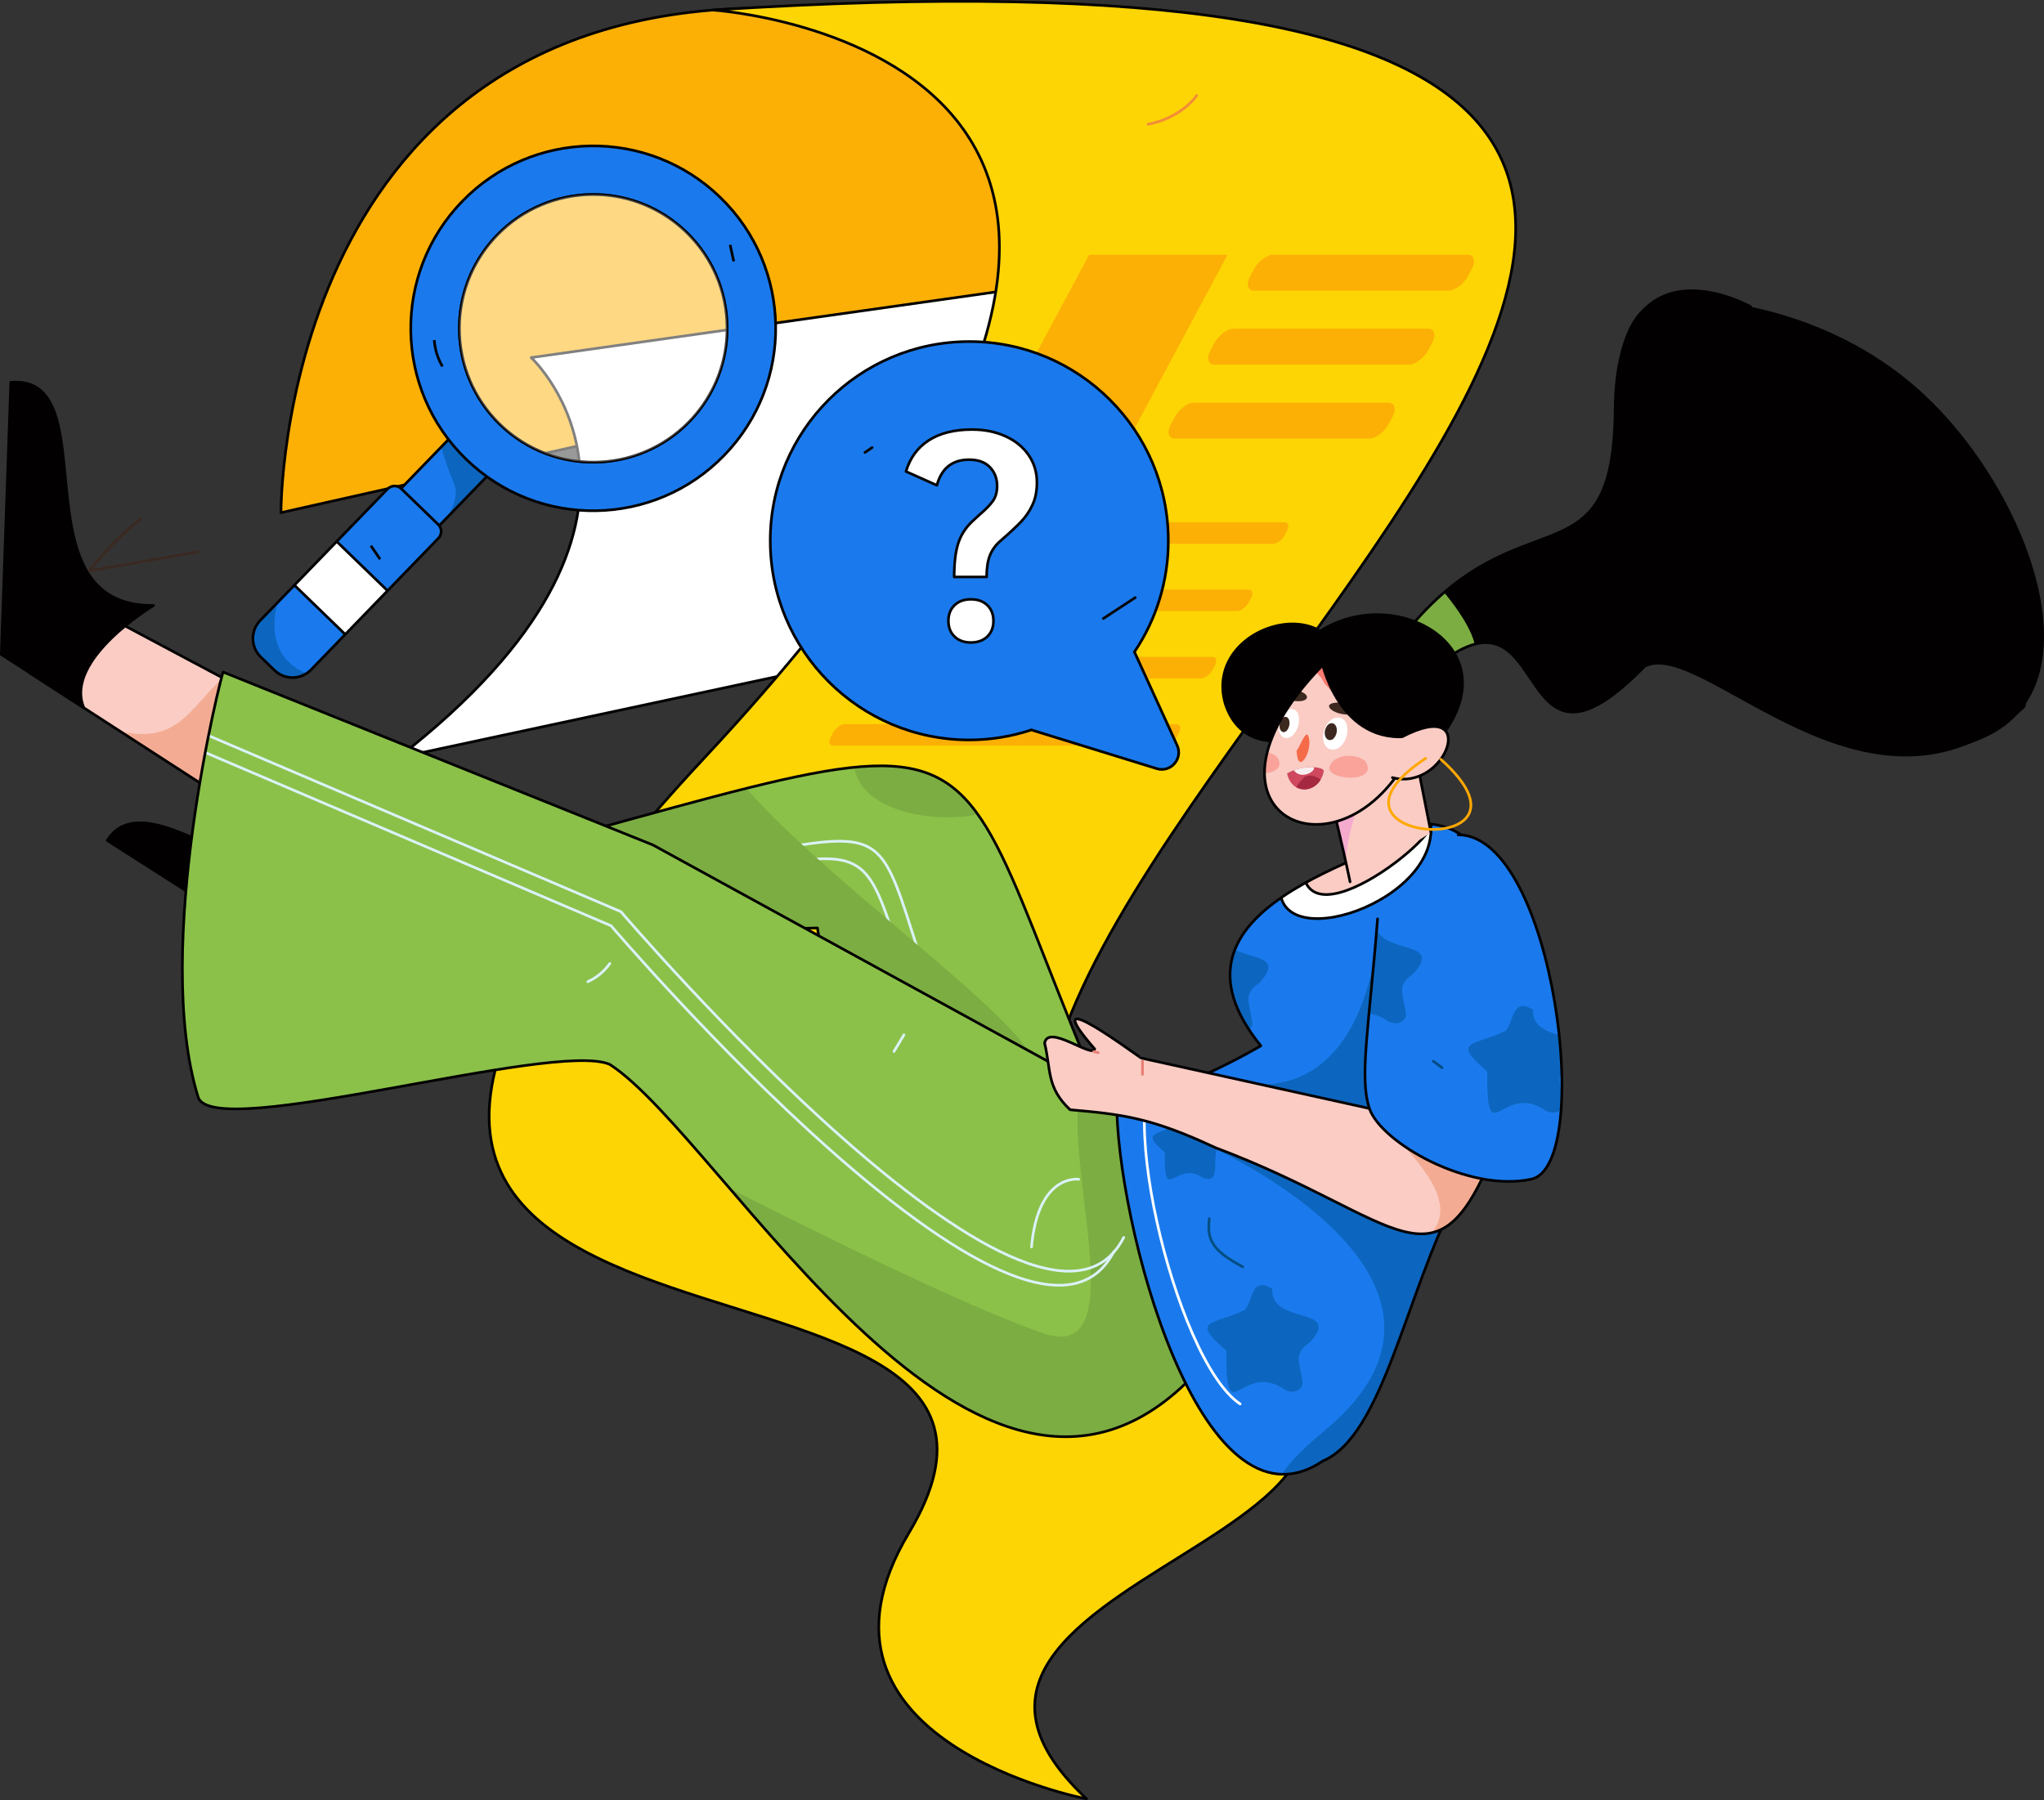<?xml version="1.0" encoding="UTF-8"?>
<svg id="Layer_2" data-name="Layer 2" xmlns="http://www.w3.org/2000/svg" xmlns:xlink="http://www.w3.org/1999/xlink" viewBox="0 0 3834.86 3378.06">
  <rect x="0" y="0" width="3834.86" height="3378.06" fill="#333333" stroke="none"/>
  <defs>
    <style>
      .cls-1, .cls-2, .cls-3, .cls-4, .cls-5, .cls-6, .cls-7, .cls-8, .cls-9, .cls-10, .cls-11, .cls-12 {
        fill: none;
      }

      .cls-13 {
        fill: #160a0a;
      }

      .cls-13, .cls-2, .cls-3, .cls-14, .cls-15, .cls-16, .cls-4, .cls-17, .cls-18, .cls-5, .cls-19, .cls-20, .cls-21, .cls-22, .cls-23, .cls-6, .cls-7, .cls-8, .cls-9, .cls-10, .cls-24, .cls-11, .cls-12 {
        stroke-width: 5px;
      }

      .cls-13, .cls-2, .cls-3, .cls-14, .cls-4, .cls-17, .cls-18, .cls-5, .cls-19, .cls-20, .cls-21, .cls-23, .cls-8, .cls-9, .cls-10, .cls-24, .cls-11, .cls-12 {
        stroke-linecap: round;
        stroke-linejoin: round;
      }

      .cls-13, .cls-4 {
        stroke: #f28c38;
      }

      .cls-25 {
        fill: #a52941;
      }

      .cls-2 {
        stroke: #3a2921;
      }

      .cls-3 {
        stroke: #dbf2fc;
      }

      .cls-26 {
        fill: #f4abce;
      }

      .cls-27 {
        fill: #3d2820;
      }

      .cls-14, .cls-15, .cls-16, .cls-17, .cls-18, .cls-19, .cls-21, .cls-22, .cls-23, .cls-6, .cls-7, .cls-11 {
        stroke: #020000;
      }

      .cls-14, .cls-28 {
        fill: #fcb006;
      }

      .cls-29 {
        fill: #8bc149;
      }

      .cls-15 {
        stroke-miterlimit: 10;
      }

      .cls-15, .cls-20, .cls-21, .cls-22, .cls-30 {
        fill: #fff;
      }

      .cls-15, .cls-31 {
        opacity: .5;
      }

      .cls-16, .cls-32, .cls-24 {
        fill: #1a7aed;
      }

      .cls-16, .cls-6 {
        stroke-miterlimit: 10;
      }

      .cls-33, .cls-31 {
        fill: #fa7a71;
      }

      .cls-34 {
        fill: #cf485d;
      }

      .cls-35 {
        fill: #f3ac93;
      }

      .cls-17, .cls-36 {
        fill: #020000;
      }

      .cls-18 {
        fill: #fdd504;
      }

      .cls-37 {
        fill: #f7efef;
      }

      .cls-5 {
        stroke: #e98076;
      }

      .cls-19, .cls-38 {
        fill: #faccc4;
      }

      .cls-20, .cls-8 {
        stroke: #060606;
      }

      .cls-39 {
        fill: #0c66bf;
      }

      .cls-31 {
        isolation: isolate;
      }

      .cls-40 {
        clip-path: url(#clippath-11);
      }

      .cls-41 {
        clip-path: url(#clippath-10);
      }

      .cls-42 {
        clip-path: url(#clippath-13);
      }

      .cls-43 {
        clip-path: url(#clippath-14);
      }

      .cls-44 {
        clip-path: url(#clippath-12);
      }

      .cls-45 {
        clip-path: url(#clippath-1);
      }

      .cls-46 {
        clip-path: url(#clippath-3);
      }

      .cls-47 {
        clip-path: url(#clippath-4);
      }

      .cls-48 {
        clip-path: url(#clippath-2);
      }

      .cls-49 {
        clip-path: url(#clippath-7);
      }

      .cls-50 {
        clip-path: url(#clippath-6);
      }

      .cls-51 {
        clip-path: url(#clippath-9);
      }

      .cls-52 {
        clip-path: url(#clippath-8);
      }

      .cls-53 {
        clip-path: url(#clippath-5);
      }

      .cls-22, .cls-7 {
        stroke-miterlimit: 10;
      }

      .cls-23, .cls-54 {
        fill: #7cad42;
      }

      .cls-9 {
        stroke: #044e83;
      }

      .cls-10 {
        stroke: #973443;
      }

      .cls-24 {
        stroke: #fff;
      }

      .cls-55 {
        fill: #f56b4a;
      }

      .cls-56 {
        clip-path: url(#clippath);
      }

      .cls-12 {
        stroke: #ffa800;
      }
    </style>
    <clipPath id="clippath">
      <polygon class="cls-1" points="570.1 1353.25 125.67 1116.56 54.82 1261.93 386.2 1476.33 570.1 1353.25"/>
    </clipPath>
    <clipPath id="clippath-1">
      <path class="cls-1" d="M764.7,1650.97c1308.87-343.22,904.44-383.53,1444.55,723.09l-604-149.65-71.54-483.1-643.11,19.64-125.91-109.97Z"/>
    </clipPath>
    <clipPath id="clippath-2">
      <path class="cls-1" d="M418.72,1261.2c-.84-5.86-134.36,516.79-46.92,797.64,26.53,85.22,668.41-107.25,772.36-61.39,215.55,139.79,692.1,1010.29,1098.2,580.43l-77.58-477.42-939.8-514.85-806.26-324.41Z"/>
    </clipPath>
    <clipPath id="clippath-3">
      <path class="cls-1" d="M2095.21,2064.58c-2.48,220.65,154.85,832.02,386.48,677.14,113.32-47.89,154.97-312.41,251.71-497.9,107.81-167.04,164.66-677.32-48.71-697.32-103.86,67.48-529.88,155.84-319.2,415.96,0,0-170.42,101.23-270.28,102.11Z"/>
    </clipPath>
    <clipPath id="clippath-4">
      <path class="cls-1" d="M2532.94,1654.71c-65.69-315.65-95.76-232.79,112.12-293.13l39.63,201.01-151.75,92.12Z"/>
    </clipPath>
    <clipPath id="clippath-5">
      <path class="cls-1" d="M2624.11,2092.19c-.68-.21-479.58-105.9-482.57-106.61-1.63.96-206.15-153.75-87.69-17.09-5.02,17.5-87.76-48.12-93.99-10.92,12.2,50.32,3.27,83.16,47.85,124.91,100.53,8.6,154.53,16.04,272.28,71.04,353.15,132.61,414.75,291.25,530.25-11.84-30.91-11-150.48-40.38-186.12-49.49Z"/>
    </clipPath>
    <clipPath id="clippath-6">
      <path class="cls-1" d="M2584.53,1724.27c-16.05,203.97-34.73,297.72-15.3,355.85,21.04,62.96,185.01,158.31,303.85,132.59,118.85-25.73,43.35-645.76-137.41-646.2l-151.14,157.76Z"/>
    </clipPath>
    <clipPath id="clippath-7">
      <path class="cls-1" d="M3284.54,575.63c48.72,164.88,565.5,708.77,510.2,753.02-290.63,257.24-598.82-134.97-708.91-78.64-244.9,251.67-176.25-139.83-362.04-21.08-1.05,1.13-81.81-37.33-88.68-39.23,216.54-270.39,392.13-83.85,395.18-420.26s254.24-193.82,254.24-193.82Z"/>
    </clipPath>
    <clipPath id="clippath-8">
      <path class="cls-1" d="M2521.28,1265.47c5.15,110.88-180.07,187.16-222.55,54.87-42.07-147.25,211.14-220.38,222.55-54.87Z"/>
    </clipPath>
    <clipPath id="clippath-9">
      <path class="cls-1" d="M2481.72,1248.05c-283.6,291.27,60.46,432.59,180.26,130.45-142.67,32.22-180.14-129.92-180.26-130.45Z"/>
    </clipPath>
    <clipPath id="clippath-10">
      <path class="cls-1" d="M2414.78,1451.3c8.9,43.53,61.91,37.75,68.83-4.68-.45-7.53-37.72-12.98-68.83,4.68Z"/>
    </clipPath>
    <clipPath id="clippath-11">
      <path class="cls-1" d="M2483.95,1370.55c-10.45,40.31,29.12,50.6,42.16,12.11,11.01-42.3-29.78-49.15-42.16-12.11Z"/>
    </clipPath>
    <clipPath id="clippath-12">
      <path class="cls-1" d="M2400.93,1352.71c-9.43,36.58,23.01,45,34.47,10.16,9.87-38.21-23.52-43.81-34.47-10.16Z"/>
    </clipPath>
    <clipPath id="clippath-13">
      <rect class="cls-1" x="623.78" y="902.16" width="327.59" height="100.01" transform="translate(-444.32 855.57) rotate(-45.92)"/>
    </clipPath>
    <clipPath id="clippath-14">
      <path class="cls-1" d="M822.23,984.28l-69.4-67.2c-7.18-6.95-18.64-6.77-25.6.41l-239.05,246.87c-18.63,19.23-18.13,49.92,1.1,68.55l25.75,24.94c19.23,18.63,49.92,18.13,68.55-1.1l239.05-246.87c6.95-7.18,6.77-18.64-.41-25.6Z"/>
    </clipPath>
  </defs>
  <g id="Layer_1-2" data-name="Layer 1">
    <g>
      <g>
        <path class="cls-14" d="M1951.56,641.91l-1424.42,320.09S521.99,32.94,1410.75,15.2c620.36-12.38,704.66,386.25,704.66,386.25l-163.85,240.46Z"/>
        <path class="cls-21" d="M2341.82,480.88l-1345.23,190.15s326.91,302.48-249.78,750.82l1368.73-293.26,226.28-647.71Z"/>
        <path class="cls-18" d="M2038.55,3375.56c-479.54-449.02,1017.39-508.33,114.1-970.26C1112.45,1873.35,4770.78-201.83,1337.56,18.87c0,0,1219.52,78.71-15.39,1402.6-1231.82,1320.58,780.7,789.83,383.02,1455.24-233.53,390.75,333.36,498.86,333.36,498.86Z"/>
        <polygon class="cls-28" points="2109.36 839.82 1849.59 839.82 2043.42 478.01 2303.18 478.01 2109.36 839.82"/>
        <path class="cls-28" d="M2717.59,545.45h-364.7c-12.13,0-15.39-12.25-7.29-27.37l6.81-12.7c8.1-15.11,24.49-27.37,36.62-27.37h364.7c12.13,0,15.39,12.25,7.29,27.37l-6.81,12.7c-8.1,15.12-24.49,27.37-36.62,27.37ZM2643.23,684.26h-364.7c-12.13,0-15.39-12.25-7.29-27.37l6.81-12.7c8.1-15.11,24.49-27.37,36.62-27.37h364.7c12.13,0,15.39,12.25,7.29,27.37l-6.81,12.7c-8.1,15.12-24.49,27.37-36.62,27.37ZM2568.87,823.06h-364.7c-12.13,0-15.39-12.25-7.29-27.37l6.81-12.7c8.1-15.12,24.49-27.37,36.62-27.37h364.7c12.13,0,15.39,12.25,7.29,27.37l-6.81,12.7c-8.1,15.11-24.49,27.37-36.62,27.37ZM2388.6,1020.48h-622.67c-7.24,0-9.2-7.32-4.36-16.35l4.07-7.59c4.84-9.03,14.63-16.35,21.88-16.35h622.67c7.24,0,9.2,7.32,4.36,16.35l-4.07,7.59c-4.84,9.03-14.63,16.35-21.88,16.35ZM2320.97,1146.72h-622.67c-7.24,0-9.2-7.32-4.36-16.35l4.07-7.59c4.84-9.03,14.63-16.35,21.88-16.35h622.67c7.24,0,9.2,7.32,4.36,16.35l-4.07,7.59c-4.84,9.03-14.63,16.35-21.88,16.35ZM2253.34,1272.96h-622.67c-7.24,0-9.2-7.32-4.36-16.35l4.07-7.59c4.84-9.03,14.63-16.35,21.88-16.35h622.67c7.24,0,9.2,7.32,4.36,16.35l-4.07,7.59c-4.84,9.03-14.63,16.35-21.88,16.35ZM2185.71,1399.21h-622.67c-7.24,0-9.2-7.32-4.36-16.35l4.07-7.59c4.84-9.03,14.63-16.35,21.88-16.35h622.67c7.24,0,9.2,7.32,4.36,16.35l-4.07,7.59c-4.84,9.03-14.63,16.35-21.88,16.35ZM1764.12,1568.42h-291.73c-7.24,0-9.2-7.32-4.36-16.35l4.07-7.59c4.84-9.03,14.63-16.35,21.88-16.35h291.73c7.24,0,9.2,7.32,4.36,16.35l-4.07,7.59c-4.84,9.03-14.63,16.35-21.88,16.35Z"/>
        <path class="cls-13" d="M1851.02,2087.66c-64.63,36.73-136.18,65.68-211.5,85.57"/>
        <path class="cls-4" d="M2245.23,179.34c-19.84,26.59-53.43,46.42-91.1,53.77"/>
        <path class="cls-36" d="M3139.22,1224.54c3.02-2.79,5.34-4.19,9.22-4.73-2.31.32,4.58.41,2.31.07,10.14,8.85,112.31,53.77,86.52,10.04-34.42,17.3-60.69-45.14-110.36-17.71-3.46,5.77-3.64,10.42,12.31,12.33Z"/>
        <path class="cls-2" d="M534.97,1562.4c2.26,34.67,8.55,68.96,18.74,102.17l99.23-118.75"/>
        <path class="cls-19" d="M1130.53,1572.85l-494.47,152.49c134.34,191.37,65.78,128.21,308.15,68.01,244.85-58.38,165.84-71.39,186.32-220.5Z"/>
        <path class="cls-17" d="M745.91,1618.49s.28,179.95,107.11,203.03l-181.35,56.02-470.39-300.36c89.26-142.68,400.53,233.4,544.64,41.31Z"/>
        <polygon class="cls-38" points="570.1 1353.25 125.67 1116.56 54.82 1261.93 386.2 1476.33 570.1 1353.25"/>
        <g class="cls-56">
          <path class="cls-35" d="M166.74,1354.23c168.39,64.74,176.3-18.05,268.03-98.26,127.64,45.42-.4,181.03-40.22,232.02-69.52-.9-191.17-.86-210.38-89.85"/>
        </g>
        <polygon class="cls-11" points="570.1 1353.25 125.67 1116.56 54.82 1261.93 386.2 1476.33 570.1 1353.25"/>
        <path class="cls-17" d="M288.04,1136.18s-169.16,101.49-130.75,192.05L2.5,1228.08l17.84-510.61c184.49-15.5,5.84,422.2,267.69,418.71Z"/>
        <path class="cls-29" d="M764.7,1650.97c1308.87-343.22,904.44-383.53,1444.55,723.09l-604-149.65-71.54-483.1-643.11,19.64-125.91-109.97Z"/>
        <g class="cls-45">
          <g>
            <path class="cls-3" d="M934.88,1669.49c914.57-92.88,617.18-265.87,893.16,406.14"/>
            <path class="cls-3" d="M908.21,1702.37c914.57-92.88,617.18-265.87,893.16,406.14"/>
            <path class="cls-54" d="M1949.83,1431.04c-2.39,137.44-343.03,136.4-347.69-.01,2.39-137.43,343.03-136.38,347.69.01ZM1394.22,1296.45c-324.21,69.2,693.13,680.68,529.04,725.64-123.78,77.41-883.83,144.26-845.96,133.68-115.4-686.48-155.69-518.25,66.86-792.53"/>
          </g>
        </g>
        <path class="cls-11" d="M764.7,1650.97c1308.87-343.22,904.44-383.53,1444.55,723.09l-604-149.65-71.54-483.1-643.11,19.64-125.91-109.97Z"/>
        <path class="cls-29" d="M418.72,1261.2c-.84-5.86-134.36,516.79-46.92,797.64,26.53,85.22,668.41-107.25,772.36-61.39,215.55,139.79,692.1,1010.29,1098.2,580.43l-77.58-477.42-939.8-514.85-806.26-324.41Z"/>
        <g class="cls-48">
          <g>
            <path class="cls-54" d="M2138.08,1999.55c-271.99-116.4,49.6,582.02-180.94,502.37-230.53-79.64-812.98-388.2-812.98-388.2l10.57,201.34,313.83,364.53,791.56,131.72,54.87-601.96-105.76-176.1"/>
            <path class="cls-3" d="M347.13,1361.58l817.8,349.22s784.31,919.93,943.39,611.27"/>
            <path class="cls-3" d="M328.66,1387.99l817.8,349.22s784.31,919.93,943.39,611.27"/>
          </g>
        </g>
        <path class="cls-11" d="M418.72,1261.2c-.84-5.86-134.36,516.79-46.92,797.64,26.53,85.22,668.41-107.25,772.36-61.39,215.55,139.79,692.1,1010.29,1098.2,580.43l-77.58-477.42-939.8-514.85-806.26-324.41Z"/>
        <path class="cls-32" d="M2095.21,2064.58c-2.48,220.65,154.85,832.02,386.48,677.14,113.32-47.89,154.97-312.41,251.71-497.9,107.81-167.04,164.66-677.32-48.71-697.32-103.86,67.48-529.88,155.84-319.2,415.96,0,0-170.42,101.23-270.28,102.11Z"/>
        <g class="cls-46">
          <g>
            <path class="cls-21" d="M2404.74,1643.52c-38.52,157.19,284.19,59.88,279.95-89.7"/>
            <path class="cls-19" d="M2446.65,1647.66c34.33,123.47,355.05-166.87,193.71-95.35"/>
            <path class="cls-39" d="M2584.63,1767.72c-58.17,375.39-317.23,245.67-317.23,245.67l-25.03,124.37s597.62,254.67,241.65,547.75c-355.97,293.08,391.53,156.15,391.53,156.15l62.35-854.71-327.01-228.24"/>
            <path class="cls-24" d="M2191.34,1978.72c-113.5,41.88,12.49,574.62,135.33,655.82"/>
            <path class="cls-39" d="M2292.57,1743.64c-4.11,69.17,134.06,31.59,70.28,100.79-31.78,21.63-18.38,36.24-13.4,74.27,1.6,10.12-11.3,23.9-31.68,15.4-83.91-59.69-111.98,84.19-111.37-74.34-70.64-60.44-23.69-47.48,35.08-76.71,15.75-20.1,11.96-63.21,51.09-39.41ZM2386.96,2418.44c-4.11,69.17,134.06,31.6,70.28,100.79-31.78,21.63-18.38,36.24-13.4,74.27,1.6,10.12-11.3,23.9-31.68,15.4-83.91-59.69-111.98,84.19-111.37-74.34-70.64-60.44-23.69-47.48,35.08-76.71,15.75-20.1,11.96-63.21,51.09-39.41ZM2242.67,2085.31c-.21,43.82,60.73,18.45,57.16,56.78-40.11,8,1.55,83.44-43.06,68.4-50.61-36.32-73.28,54.68-71.36-48.01-42.02-36.17-21.86-32.07,23.31-50.98,7.67-7.73,9.07-43.99,33.95-26.19Z"/>
          </g>
        </g>
        <path class="cls-11" d="M2095.21,2064.58c-2.48,220.65,154.85,832.02,386.48,677.14,113.32-47.89,154.97-312.41,251.71-497.9,107.81-167.04,164.66-677.32-48.71-697.32-103.86,67.48-529.88,155.84-319.2,415.96,0,0-170.42,101.23-270.28,102.11Z"/>
        <path class="cls-38" d="M2532.94,1654.71c-65.69-315.65-95.76-232.79,112.12-293.13l39.63,201.01"/>
        <g class="cls-47">
          <path class="cls-26" d="M2525.8,1641.47c-7.01-100.67,53.49-168.61,24.88-191.39-73.47,16.5-124.25,49.94-101.18,109.65"/>
        </g>
        <path class="cls-11" d="M2532.94,1654.71c-65.69-315.65-95.76-232.79,112.12-293.13l39.63,201.01"/>
        <path class="cls-38" d="M2624.11,2092.19c-.68-.21-479.58-105.9-482.57-106.61-1.63.96-206.15-153.75-87.69-17.09-5.02,17.5-87.76-48.12-93.99-10.92,12.2,50.32,3.27,83.16,47.85,124.91,100.53,8.6,154.53,16.04,272.28,71.04,353.15,132.61,414.75,291.25,530.25-11.84-30.91-11-150.48-40.38-186.12-49.49Z"/>
        <g class="cls-53">
          <path class="cls-35" d="M2612.15,2055.78c-160.81-4.3,257.19,205.27,9.63,296.58,339.44-93.14,264.65-63.93,237.66-276.73"/>
        </g>
        <path class="cls-11" d="M2624.11,2092.19c-.68-.21-479.58-105.9-482.57-106.61-1.63.96-206.15-153.75-87.69-17.09-5.02,17.5-87.76-48.12-93.99-10.92,12.2,50.32,3.27,83.16,47.85,124.91,100.53,8.6,154.53,16.04,272.28,71.04,353.15,132.61,414.75,291.25,530.25-11.84-30.91-11-150.48-40.38-186.12-49.49Z"/>
        <path class="cls-32" d="M2584.53,1724.27c-16.05,203.97-34.73,297.72-15.3,355.85,21.04,62.96,185.01,158.31,303.85,132.59,118.85-25.73,43.35-645.76-137.41-646.2"/>
        <g class="cls-50">
          <path class="cls-39" d="M2876.34,1894.71c-4.11,69.17,134.06,31.59,70.28,100.79-31.78,21.63-18.38,36.24-13.4,74.27,1.6,10.12-11.3,23.9-31.68,15.4-83.91-59.69-111.98,84.19-111.37-74.34-70.64-60.44-23.69-47.48,35.08-76.71,15.75-20.1,11.96-63.21,51.09-39.41ZM2580.77,1727.05c-4.11,69.17,134.06,31.6,70.28,100.79-31.78,21.63-18.38,36.24-13.4,74.27,1.6,10.12-11.3,23.9-31.68,15.4-83.91-59.69-111.98,84.19-111.37-74.34-70.64-60.44-23.69-47.48,35.08-76.71,15.75-20.1,11.96-63.21,51.09-39.41Z"/>
        </g>
        <path class="cls-11" d="M2584.53,1724.27c-16.05,203.97-34.73,297.72-15.3,355.85,21.04,62.96,185.01,158.31,303.85,132.59,118.85-25.73,43.35-645.76-137.41-646.2"/>
        <path class="cls-10" d="M2435.54,1463.57c-6.97,30.24-33.18,33.48-33.18,33.48"/>
        <path class="cls-9" d="M2688.93,1991.21l16.66,12.49"/>
        <path class="cls-5" d="M2143.46,1991.21v24.98"/>
        <path class="cls-9" d="M2268.82,2286.86c-4.21,37.96,3.23,58.87,62.8,90.35"/>
        <path class="cls-3" d="M1102.85,1842.15c16.54-7.52,30.8-19.29,41.31-34.12"/>
        <path class="cls-2" d="M263.89,974.09c-36.12,28.15-68.51,60.78-96.39,97.11l204.31-35.74"/>
        <path class="cls-3" d="M1935.26,2339.94c12.49-138.45,88.48-127,88.48-127"/>
        <path class="cls-5" d="M2052.11,1973.32l8.33,2.09"/>
        <path class="cls-3" d="M1695.97,1941.88l-18.75,31.22"/>
        <path class="cls-36" d="M3284.54,575.63c79.16,16.8,210.65,57.35,326.44,165.65,169.26,158.31,290.34,447.7,183.75,587.37-39.4,51.63-97.95,68.35-148.55,80.25-241.06,56.7-468.97-205.65-560.36-158.88-244.9,251.67-176.25-139.83-362.04-21.08-1.05,1.13-81.81-37.33-88.68-39.23,216.54-270.39,392.13-83.85,395.18-420.26,1.61-177.9,60.28-195.61,78.16-207.1,16.09-10.34,67.15-36.25,176.09,13.29Z"/>
        <g class="cls-49">
          <g>
            <path class="cls-23" d="M2706.01,1103.68c209,248.69-155.04,161.63-112.21-14.75"/>
            <path class="cls-36" d="M3030.29,769.45c46.29,285.12,23.07,245.64-181.36,259.4-204.43,13.76,27.18-185.77,27.18-185.77"/>
          </g>
        </g>
        <path class="cls-11" d="M3284.54,575.63c48.72,164.88,565.5,708.77,510.2,753.02-290.63,257.24-598.82-134.97-708.91-78.64-244.9,251.67-176.25-139.83-362.04-21.08-1.05,1.13-81.81-37.33-88.68-39.23,216.54-270.39,392.13-83.85,395.18-420.26s254.24-193.82,254.24-193.82Z"/>
        <path class="cls-36" d="M2521.28,1265.47c5.15,110.88-180.07,187.16-222.55,54.87-42.07-147.25,211.14-220.38,222.55-54.87Z"/>
        <g class="cls-52">
          <path class="cls-36" d="M2286.52,1353.38c57.67,40.98,130.85-46.56,145.6-38.63,16.92,34.63-64.46,169.44-103.77,132.05"/>
        </g>
        <path class="cls-11" d="M2521.28,1265.47c5.15,110.88-180.07,187.16-222.55,54.87-42.07-147.25,211.14-220.38,222.55-54.87Z"/>
        <path class="cls-17" d="M2430.84,1320.34c5.65-.82-50.3,42.21-29.93,37.86-12.72,188,214.26,137.86,302.57,24.76,141.49-181.21-123.02-309.13-259.77-171.75"/>
        <path class="cls-36" d="M2579.54,1231.28c-25.53,38.46,104.05,82.62,27.37,33.16-1.33-1.39-7.01-5.84-9.72-13.74-3.1-.55,2.42-41.53-17.65-19.42h0Z"/>
        <polygon class="cls-1" points="2481.71 1248 2481.69 1248.05 2481.72 1248.05 2481.71 1248"/>
        <path class="cls-38" d="M2481.72,1248.05c-283.6,291.27,60.46,432.59,180.26,130.45-142.67,32.22-180.14-129.92-180.26-130.45Z"/>
        <g class="cls-51">
          <g>
            <path class="cls-34" d="M2414.78,1451.3c8.9,43.53,61.91,37.75,68.83-4.68-.45-7.53-37.72-12.98-68.83,4.68Z"/>
            <g class="cls-41">
              <g>
                <path class="cls-25" d="M2486.85,1470.43c18.45,43.48-103.56,47.59-38.03-13.49,9.51-2.15,18.53-4.43,38.03,13.49Z"/>
                <path class="cls-37" d="M2425.24,1441.82c17.71,35.28,78.01-19.25,4.65-2.29"/>
              </g>
            </g>
            <path class="cls-30" d="M2483.95,1370.55c-10.45,40.31,29.12,50.6,42.16,12.11,11.01-42.3-29.78-49.15-42.16-12.11Z"/>
            <g class="cls-40">
              <path class="cls-27" d="M2485.7,1371.35c-3.1,19.91,16.95,25.24,22.11,3.16,3.16-20.37-17.09-24.77-22.11-3.16Z"/>
            </g>
            <path class="cls-30" d="M2400.93,1352.71c-9.43,36.58,23.01,45,34.47,10.16,9.87-38.21-23.52-43.81-34.47-10.16Z"/>
            <g class="cls-44">
              <path class="cls-27" d="M2400.91,1358.2c-2.86,18.04,13.56,22.56,18.13,2.57,2.91-18.42-13.66-22.17-18.13-2.57Z"/>
            </g>
            <path class="cls-27" d="M2415.54,1293.17c41.56,1.92,47.14,22.73,19.9,22.76-25.65.04-45.01-23.93-19.9-22.76ZM2507.11,1318.44c52.31-3.86,63.36,18.23,29.08,22.14-32.11,3.67-60.45-19.83-29.08-22.14Z"/>
            <path class="cls-55" d="M2432.61,1408.54c6.09-6.24,18.59-44.41,22.9-24.29,7.27,25.95-20.88,73.16-22.9,24.29Z"/>
            <path class="cls-31" d="M2493.85,1440.02c-2.21,25.52,94.63,29.69,67.69-11.66-16.59-14.65-59.24-15.26-67.69,11.66ZM2327.97,1431.74c-2.21,25.52,94.63,29.69,67.69-11.66-16.59-14.65-59.24-15.26-67.69,11.66Z"/>
            <path class="cls-33" d="M2441.97,1263c15.98-10.29,31.97-3.49,43.03,19.84,111.75,124.35,73.27-119.57-22-72.4"/>
          </g>
        </g>
        <path class="cls-11" d="M2481.72,1248.05c-283.6,291.27,60.46,432.59,180.26,130.45-142.67,32.22-180.14-129.92-180.26-130.45Z"/>
        <path class="cls-19" d="M2630.68,1382.49c147.25-76.6,83.26,103.89-18.31,76.71"/>
        <path class="cls-12" d="M2703.06,1424.72c215.34,192.49-270.59,158.45-28.39-1.6"/>
      </g>
      <g>
        <path class="cls-16" d="M1445.13,1014.73c0,206.43,167.18,373.78,373.4,373.78,39.6-.03,78.94-6.39,116.54-18.82l235.16,72.65c26.22,8.1,49.67-18.64,38.26-43.62l-80.12-175.37c41.53-61.64,63.67-134.3,63.55-208.62,0-206.44-167.18-373.78-373.4-373.78-206.22,0-373.4,167.35-373.4,373.78Z"/>
        <path class="cls-20" d="M1837.82,965.79c11.13-9.43,19.4-17.91,24.81-25.45,5.41-7.54,8.11-16.96,8.11-28.27,0-14.14-4.5-25.92-13.51-35.34-9.01-9.43-22.03-14.14-39.06-14.14-31.45,0-51.59,16.02-60.44,48.07l-57.98-25.92c7.53-25.45,21.78-44.92,42.75-58.44,20.96-13.5,47.99-20.26,81.08-20.27,23.59,0,44.63,4.24,63.14,12.73,18.5,8.49,32.92,20.27,43.25,35.34,10.32,15.09,15.48,32.21,15.48,51.37,0,16.03-2.78,30.01-8.35,41.94-5.35,11.62-12.57,22.29-21.38,31.57-8.69,9.12-21.87,21.37-39.56,36.76-8.49,7.35-15.06,16.65-19.17,27.09-3.93,10.21-5.89,23.49-5.89,39.82h-60.93c0-26.7,2.62-47.99,7.86-63.86,5.24-15.86,14.41-29.76,27.51-41.7l12.29-11.31ZM1821.6,1124.6c12.77,0,23.01,3.69,30.71,11.08,7.69,7.38,11.54,17.2,11.55,29.45,0,12.26-3.85,22.07-11.55,29.45-7.7,7.38-17.94,11.07-30.71,11.08-12.78,0-23.01-3.69-30.72-11.08-7.7-7.38-11.55-17.2-11.54-29.45,0-12.26,3.85-22.07,11.54-29.45,7.69-7.38,17.93-11.07,30.72-11.08Z"/>
        <path class="cls-8" d="M2129.88,1121.41l-59.82,39.22M1636.25,839.87l-13.5,9.17"/>
      </g>
      <g>
        <rect class="cls-32" x="737.57" y="788.37" width="100.01" height="327.59" transform="translate(690.98 2184.05) rotate(-135.92)"/>
        <g class="cls-42">
          <path class="cls-39" d="M809.49,748.22c34.14,217.93,76.15,126.66,13.15,261.65-63,135,262.24-52.44,262.24-52.44l-146.66-160.84-32.82-38.89"/>
        </g>
        <rect class="cls-7" x="737.57" y="788.37" width="100.01" height="327.59" transform="translate(690.98 2184.05) rotate(-135.92)"/>
        <path class="cls-16" d="M867.05,377.97c-131.53,135.82-128.04,352.56,7.78,484.08,135.82,131.53,352.55,128.05,484.08-7.78,131.53-135.82,128.05-352.55-7.78-484.08-135.82-131.53-352.56-128.05-484.08,7.78ZM938.22,796.6s0,0,0,0c-99.67-96.52-102.23-255.56-5.71-355.24,96.52-99.67,255.57-102.23,355.24-5.71,99.67,96.52,102.23,255.57,5.71,355.24-96.52,99.67-255.57,102.23-355.24,5.71h0Z"/>
        <path class="cls-32" d="M822.23,984.28l-69.4-67.2c-7.18-6.95-18.64-6.77-25.6.41l-239.05,246.87c-18.63,19.23-18.13,49.92,1.1,68.55h0l25.75,24.94c19.23,18.62,49.92,18.13,68.55-1.1h0l239.05-246.87c6.95-7.18,6.77-18.64-.41-25.6Z"/>
        <g class="cls-43">
          <g>
            <rect class="cls-22" x="487.87" y="1024.03" width="257.74" height="114.11" transform="translate(307.75 2286.75) rotate(-135.92)"/>
            <path class="cls-39" d="M546.98,1058.98c-103.87,215.77,78.93,215.24,78.93,215.24l-88.82,111.48-190.1-61.15,174.98-255.83"/>
          </g>
        </g>
        <path class="cls-7" d="M822.23,984.28l-69.4-67.2c-7.18-6.95-18.64-6.77-25.6.41l-239.05,246.87c-18.63,19.23-18.13,49.92,1.1,68.55h0l25.75,24.94c19.23,18.62,49.92,18.13,68.55-1.1h0l239.05-246.87c6.95-7.18,6.77-18.64-.41-25.6Z"/>
        <circle class="cls-15" cx="1112.98" cy="616.13" r="251.22"/>
        <path class="cls-6" d="M1376.61,490.44l-6.76-30.98M713.18,1049.42l-17.4-25.43M830.16,687.62c-8.95-15.05-14.23-32-15.41-49.47"/>
      </g>
    </g>
  </g>
</svg>